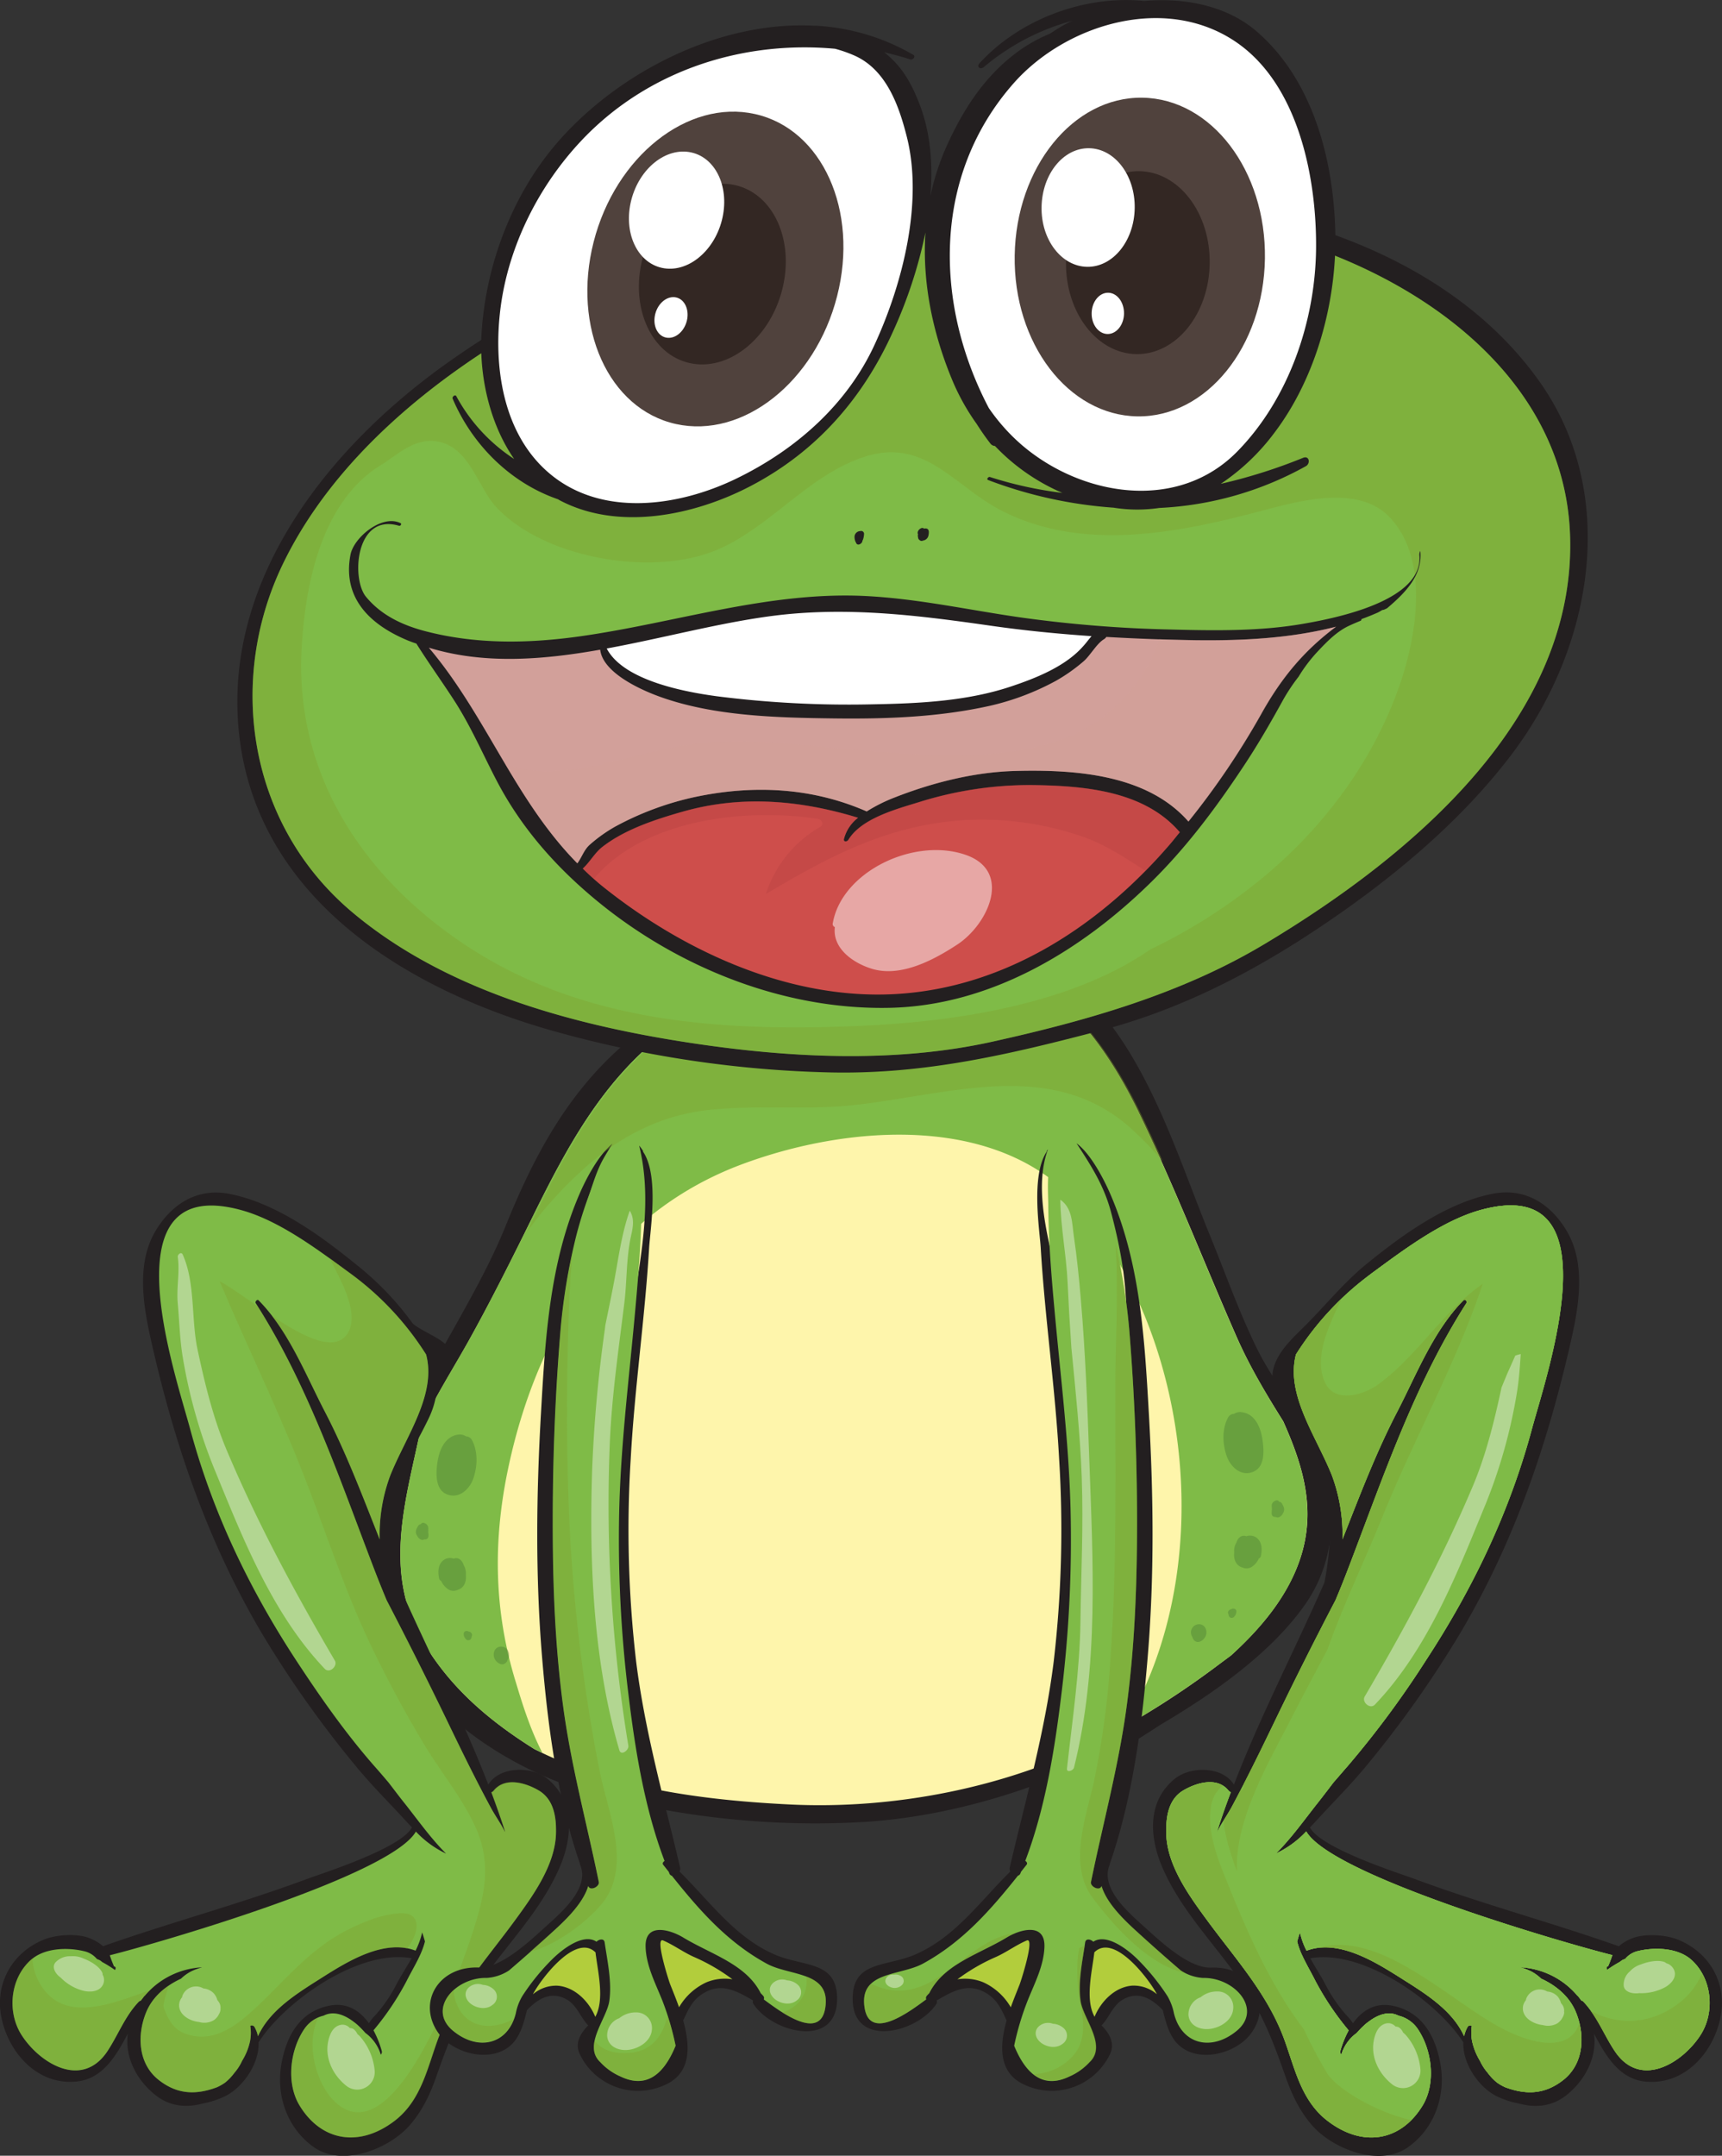 <svg xmlns="http://www.w3.org/2000/svg" viewBox="0 0 521 652"><rect x="0" y="0" width="521" height="652" fill="#333333" stroke="none"/><defs><style>.cls-1{isolation:isolate;}.cls-2{fill:#231f20;}.cls-3{fill:#fef5ab;}.cls-4{fill:#7fbb47;}.cls-5{fill:#80a22f;}.cls-14,.cls-16,.cls-5,.cls-7,.cls-8{opacity:0.4;}.cls-14,.cls-5{mix-blend-mode:multiply;}.cls-6{fill:#b2cd3c;}.cls-10,.cls-17,.cls-7,.cls-8{fill:#fff;}.cls-7{mix-blend-mode:screen;}.cls-17,.cls-8{mix-blend-mode:overlay;}.cls-9{fill:#35622a;opacity:0.3;}.cls-11{fill:#50423d;}.cls-12{fill:#332723;}.cls-13{fill:#ce4e4b;}.cls-14{fill:#b84342;}.cls-15,.cls-16{fill:#d2a09a;}.cls-16{mix-blend-mode:color-burn;}.cls-17{opacity:0.5;}</style></defs><g class="cls-1"><g id="Calque_1" data-name="Calque 1"><path class="cls-2" d="M437,567.54c-4.67-10.27-12.55-19.24-17.6-29.47-5.51-11.18-9.61-22.9-14.31-34.38-14.12-34.45-25.58-79.37-69-90.58-19.85-5.14-41.73-.41-60.6,5.83-1.25.42-2.48.88-3.73,1.33-.52.17-1,.37-1.55.54-.69.26-1.37.49-2.07.74-1.88.72-3.75,1.47-5.59,2.28-12.65,5.34-24.68,12.4-34.26,21.62-17.76,15.15-28,34.77-36.45,55.68-17.08,42.15-61.47,86.68-30.2,132.74,12.93,19.06,35.31,32.87,58.14,39A256.17,256.17,0,0,0,301.36,681c27.38-1.89,55.7-11.06,79.31-24a1.35,1.35,0,0,0,1.42-.21c2.7-1.71,5.38-3.42,8-5.13,16.38-9.66,33.6-21.82,43.83-36.46C443.86,601,443.9,582.77,437,567.54Z" transform="translate(-39 -130)"/><path class="cls-3" d="M278.09,675.77c-26.4-1.29-54.15-4.91-77.44-16.78-13.25-8.29-24.82-18-33.06-31.52-13.12-21.58-5.84-43.29-1.19-65.76,4.14-9.06,9.62-17.58,14.49-26.31,6.82-12.26,13.17-25,19.36-37.55,12.41-25.17,25.29-48.66,51.7-63.14,22.75-12.47,51.84-20.93,78.28-16.5,26.67,4.48,42.88,26.8,53.29,48.24,10.82,22.29,19.77,45.49,29.73,68.12,3.93,8.92,8.85,17.09,14,25.31,7.15,16,11.27,31.35,1.83,49.19-4.31,8.16-10.64,15.25-17.62,21.6-1.11.84-2.25,1.67-3.34,2.48A259.92,259.92,0,0,1,371,656.65C343.4,670.69,309.34,677.3,278.09,675.77Z" transform="translate(-39 -130)"/><path class="cls-4" d="M427.22,559.88c-5.12-8.22-10-16.39-14-25.31-10-22.63-18.91-45.83-29.73-68.12-10.41-21.44-26.62-43.76-53.29-48.24-26.44-4.43-55.53,4-78.28,16.5-26.41,14.48-39.29,38-51.7,63.14-6.19,12.56-12.54,25.29-19.36,37.55-4.87,8.73-10.35,17.25-14.49,26.31-4.65,22.47-11.93,44.18,1.19,65.76C175.83,641,187.4,650.7,200.65,659c.8.41,1.63.74,2.44,1.12-4-7.69-6.52-16.41-8-21.25-6.77-21.89-7-43.37-2.12-65.79,8.35-38.55,29.5-75.54,70.24-90.84,32.78-12.3,79.43-15.77,103.39,13.69,33.45,41.13,40.51,110,12.55,156.33a284.58,284.58,0,0,0,29-19.1c1.09-.81,2.23-1.64,3.34-2.48,7-6.35,13.31-13.44,17.62-21.6C438.49,591.23,434.37,575.84,427.22,559.88Z" transform="translate(-39 -130)"/><path class="cls-2" d="M390.66,694.75c5.67,13.18,15.91,23.23,24,35,6.12,8.85,9.67,18,13.16,28,1.93,5.45,4.08,10.23,7.9,14.76,6.07,7.25,20.49,13.2,29.34,6.87,8.22-5.86,11.48-16,9.69-25.43-1.47-7.81-5.18-15.2-14-17.22-5.63-1.3-9.67,1.38-12.4,5.22a15.33,15.33,0,0,0-2.12-2.59,45.09,45.09,0,0,1-6.38-9.47c-1.35-2.53-3-5-4.4-7.6,16-2.9,38.48,13.19,46.29,25.43-.27,6.22,4.42,13.25,9.73,16.1a26,26,0,0,0,7,2.37c4.83,1.33,9.88,1.07,14.35-2.42,5.77-4.52,9.44-11.6,8.46-18.69,3.55,6.73,7.72,13.83,15.67,14.51,12.65,1.13,21.34-10.19,22.83-20.84,1.33-9.41-3.7-18.23-13-22.06-3.83-1.58-10.43-2-14.28-.31a13.38,13.38,0,0,0-3.71,2.27c-20.38-7.19-41.36-12.78-61.67-20.32-4.61-1.72-28.44-9.24-31.79-15.61.56-.59,1.13-1.17,1.68-1.78,5.12-5.62,10.56-11,15.36-16.83a322.91,322.91,0,0,0,28.29-39.93C497,596.65,506.93,567.57,514,536.91c2.51-10.93,5.16-24.27-1-34.64-4.58-7.72-12.15-13.13-22.19-11.25-14.14,2.68-27.67,12.59-38.32,21.25-6.86,5.58-12.33,12.39-18.51,18.58-3.85,3.84-8.54,8-9.77,13.39-1.46,6.33,3.67,9.61,6.19,14.87,3.53,7.34,8.42,14.8,9.93,22.82,1.67,8.72,1.11,18-.62,26.72-8.95,20.38-19.42,40.44-27.38,61.13-3.32-5.49-13-5.77-17.92-1.76C386,674.86,386.78,685.74,390.66,694.75Z" transform="translate(-39 -130)"/><path class="cls-4" d="M391.85,684.42c-.1-4.66.53-10.26,5.32-13,3.94-2.27,10.13-4.09,13.54.15a1.7,1.7,0,0,0,.68.49c-1.47,3.89-2.86,7.81-4.1,11.76,0,.06,0,.14,0,.2,1.26-2.54,3-5,4.34-7.43,4.67-8.66,8.92-17.43,13.19-26.27q8.82-18.3,18.26-36.36,2-4.74,3.82-9.52c10.42-27.16,19.88-55.48,35.81-80.37.27-.41-.45-1.26-.88-.84-9.12,9.18-14.21,22.39-20,33.57-6.55,12.57-11.48,25.67-16.65,38.75a51.41,51.41,0,0,0-3.24-19.43c-4.81-11.91-14-24.37-10.83-36.48a89.5,89.5,0,0,1,23.4-24.87c9.2-6.76,20.84-15.5,32.14-18.71,41.57-11.77,20.37,49.32,15.8,66.28-6.7,24.88-17.72,48-32.06,69.89a288,288,0,0,1-23.57,31.84c-1.43,1.63-2.86,3.32-4.34,5-1.58,2.06-3.14,4.14-4.76,6.18-4.05,5.11-7.95,10.64-12.65,15.33a30.06,30.06,0,0,0,9.14-6.67c7.78,13.51,78.85,34,92.62,37.41a31,31,0,0,1-1.3,3.39c-.6.09-.53.62-.28,1.08a38.56,38.56,0,0,1,3.88-2.43,5.86,5.86,0,0,1,.69-.51c.27-.17.62-.26.92-.41a7,7,0,0,1,3.82-2.34c5.15-1.24,12.06-1,16.16,2.63,6.3,5.63,7.27,15.88,2.72,22.86-5.45,8.39-18.14,16.27-25.83,4.84-3.3-4.91-5.35-10.61-9.53-15a1.25,1.25,0,0,0-.66-.38c-.29-.47-.66-.88-1-1.33-.07-.06-.14-.1-.21-.17A24.25,24.25,0,0,0,498.89,725a18.25,18.25,0,0,1,3.38,1.26,13,13,0,0,1,3,2.17c4.65,2.13,8.61,5.47,10.53,10.15,2.76,6.7,2.59,15.49-3.86,20.54-5.84,4.57-11.58,4.36-17.52,2.17a14.34,14.34,0,0,1-2.52-1.44,16,16,0,0,1-2.77-2.91,15.64,15.64,0,0,1-2.35-3.64,19.14,19.14,0,0,1-2.4-6,13.62,13.62,0,0,1-.08-4.59v0a.94.94,0,0,0-1.32.41,9.59,9.59,0,0,0-1,2.73c-3.74-8.26-12.4-13.3-20.14-18.21C454.42,723,443.6,716.44,434.3,720h0a23.38,23.38,0,0,1-2-5.53c-.31.91-.58,1.83-.82,2.74,1,4.16,3.54,8,5.48,11.88a85.13,85.13,0,0,0,10.08,15,30.63,30.63,0,0,0-2.55,6.36,1.27,1.27,0,0,0,.34,1,12.53,12.53,0,0,1,4.68-6.58,26.33,26.33,0,0,1,2-2.09,14.5,14.5,0,0,1,1.48-1.24c3-2.3,6.24-3.37,9.14-1.89a9.72,9.72,0,0,1,5.81,4c4.33,6.35,5.59,16.35,1.5,23.14-6.58,10.85-18.12,12.85-28.79,4.66-8.26-6.33-10-16.52-13.39-25.43-5.15-13.49-14.9-24.07-23.4-35.72C398.38,702.85,392,693.81,391.85,684.42Z" transform="translate(-39 -130)"/><path class="cls-2" d="M204.64,668c-4.88-4-14.59-3.73-17.9,1.76-8-20.69-18.44-40.75-27.39-61.13-1.72-8.7-2.29-18-.63-26.72,1.53-8,6.42-15.48,9.93-22.82a26.66,26.66,0,0,0,2.51-15c.32-.19.58-.58.41-.9-.32-.65,2.24-2.43,1.91-3.06,4.83-3.48-6.12-6.72-9.59-9.82a90.13,90.13,0,0,0-17.31-18c-10.66-8.66-24.2-18.57-38.33-21.25-10-1.88-17.6,3.53-22.2,11.25-6.15,10.37-3.5,23.71-1,34.64,7,30.66,17,59.74,33.27,87.21a322.83,322.83,0,0,0,28.28,39.93c4.78,5.86,10.24,11.21,15.36,16.83.54.61,1.12,1.19,1.67,1.78-3.34,6.37-27.17,13.89-31.78,15.61-20.3,7.54-41.28,13.13-61.67,20.32a13.62,13.62,0,0,0-3.7-2.27c-3.88-1.72-10.46-1.27-14.3.31-9.27,3.83-14.29,12.65-13,22.06,1.49,10.65,10.18,22,22.82,20.84,8-.68,12.13-7.78,15.68-14.51-1,7.09,2.68,14.17,8.47,18.69,4.46,3.49,9.52,3.75,14.35,2.42a26,26,0,0,0,7-2.37c5.3-2.85,10-9.88,9.74-16.1,7.8-12.24,30.24-28.33,46.3-25.43h0c-1.46,2.58-3.09,5.07-4.44,7.6a45.14,45.14,0,0,1-6.39,9.47,15.11,15.11,0,0,0-2.1,2.59c-2.76-3.84-6.77-6.52-12.41-5.22-8.83,2-12.53,9.41-14,17.22-1.79,9.42,1.48,19.57,9.68,25.43,8.86,6.33,23.26.38,29.34-6.87,3.83-4.53,6-9.31,7.9-14.76,3.5-9.94,7-19.1,13.17-28,8.14-11.76,18.37-21.81,24.05-35C212.23,685.74,213,674.86,204.64,668Z" transform="translate(-39 -130)"/><path class="cls-4" d="M195.17,710.31C186.69,722,176.92,732.54,171.78,746c-3.4,8.91-5.13,19.1-13.38,25.43-10.7,8.19-22.24,6.19-28.79-4.66-4.1-6.79-2.86-16.79,1.48-23.14a9.79,9.79,0,0,1,5.83-4c2.88-1.48,6.14-.41,9.13,1.89a14.62,14.62,0,0,1,1.49,1.24c.68.65,1.35,1.35,2,2.09a12.62,12.62,0,0,1,4.67,6.58,1.15,1.15,0,0,0,.32-1,30,30,0,0,0-2.53-6.36,82.89,82.89,0,0,0,10.06-15c1.95-3.9,4.48-7.72,5.51-11.88-.26-.91-.53-1.83-.84-2.74a23.77,23.77,0,0,1-2,5.53h0c-9.3-3.55-20.11,3-27.56,7.68-7.73,4.91-16.39,10-20.13,18.21a9.3,9.3,0,0,0-1-2.73.93.93,0,0,0-1.31-.41v0a13.61,13.61,0,0,1-.07,4.59,18.71,18.71,0,0,1-2.42,6,15,15,0,0,1-2.34,3.64,15.64,15.64,0,0,1-2.77,2.91,14.5,14.5,0,0,1-2.53,1.44c-5.93,2.19-11.66,2.4-17.51-2.17-6.46-5-6.62-13.84-3.86-20.54,1.91-4.68,5.89-8,10.53-10.15a13,13,0,0,1,3-2.17,17.91,17.91,0,0,1,3.4-1.26,24.29,24.29,0,0,0-17.33,8.58,1.12,1.12,0,0,1-.2.17c-.31.45-.67.86-1,1.33a1.36,1.36,0,0,0-.67.38c-4.17,4.35-6.2,10-9.51,15-7.7,11.43-20.39,3.55-25.83-4.84-4.56-7-3.59-17.23,2.73-22.86,4.07-3.64,11-3.87,16.15-2.63a7.07,7.07,0,0,1,3.82,2.34c.3.15.62.24.92.41a4.28,4.28,0,0,1,.66.51,35.75,35.75,0,0,1,3.9,2.43c.25-.46.33-1-.29-1.08a34.14,34.14,0,0,1-1.29-3.39c13.76-3.43,84.84-23.9,92.61-37.41a30.31,30.31,0,0,0,9.14,6.67c-4.7-4.69-8.58-10.22-12.64-15.33-1.61-2-3.18-4.12-4.78-6.18-1.45-1.71-2.89-3.4-4.32-5-8.71-9.94-16.39-20.91-23.56-31.84-14.35-21.89-25.38-45-32.09-69.89-4.55-17-25.75-78.05,15.81-66.28,11.31,3.21,22.93,11.95,32.14,18.71a89.5,89.5,0,0,1,23.4,24.87c3.19,12.11-6,24.57-10.81,36.48a51.21,51.21,0,0,0-3.24,19.43c-5.19-13.08-10.11-26.18-16.65-38.75-5.81-11.18-10.91-24.39-20-33.57-.41-.42-1.12.43-.87.84,15.93,24.89,25.4,53.21,35.82,80.37q1.84,4.79,3.82,9.52,9.39,18.07,18.25,36.36c4.26,8.84,8.54,17.61,13.21,26.27,1.32,2.47,3.08,4.89,4.32,7.43,0-.06,0-.14,0-.2-1.24-3.95-2.65-7.87-4.09-11.76a1.75,1.75,0,0,0,.67-.49c3.42-4.24,9.61-2.42,13.54-.15,4.8,2.76,5.43,8.36,5.32,13C207,693.81,200.62,702.85,195.17,710.31Z" transform="translate(-39 -130)"/><path class="cls-5" d="M140.06,513.13c2.53,5.08,7.8,14.7,4,20.32-3.93,5.78-13.53.69-22.75-5.42,6.64,8.66,11.05,19.39,15.9,28.75,6.54,12.57,11.46,25.67,16.65,38.75a51.21,51.21,0,0,1,3.24-19.43c4.78-11.91,14-24.37,10.81-36.48a89.5,89.5,0,0,0-23.4-24.87c-1.87-1.37-3.86-2.83-5.9-4.31C139.11,511.33,139.63,512.22,140.06,513.13Z" transform="translate(-39 -130)"/><path class="cls-5" d="M201.83,671.4c-3.93-2.27-10.12-4.09-13.54.15a1.75,1.75,0,0,1-.67.49c1.44,3.89,2.85,7.81,4.09,11.76,0,.06,0,.14,0,.2-1.24-2.54-3-5-4.32-7.43-4.67-8.66-9-17.43-13.21-26.27q-8.82-18.3-18.25-36.36-2-4.74-3.82-9.52c-10.28-26.8-19.67-54.74-35.23-79.39-4.38-3-8.43-5.94-11.42-7.52,7.65,18.18,16.31,36,23.68,54.26C137,591.12,143,611,152.26,629.83c4.8,9.79,10,19.45,15.71,28.82,4.8,7.78,10.89,15.3,14.72,23.57,5.21,11.28,3,20.88-.72,32.33-2.87,8.82-22.4,66.41-40.65,52-6.55-5.18-10.07-18.19-6-26.33a9.58,9.58,0,0,0-4.2,3.45c-4.34,6.35-5.58,16.35-1.48,23.14,6.55,10.85,18.09,12.85,28.79,4.66,8.25-6.33,10-16.52,13.38-25.43,5.14-13.49,14.91-24.07,23.39-35.72,5.45-7.46,11.79-16.5,12-25.89C207.26,679.76,206.63,674.16,201.83,671.4Z" transform="translate(-39 -130)"/><path class="cls-5" d="M162.11,719.28c3.27-3.7,5.32-11.14-2.32-10.6-5.51.38-10.81,2.61-15.62,5C132.74,719.53,126,728.18,117,736.67c-6.07,5.68-13.38,11.85-22.4,8.23-3.32-1.33-4.89-4.56-6-7.53-.46-1.24,1-5.12,1.39-6.76a18.18,18.18,0,0,0-6.76,8c-2.76,6.7-2.6,15.49,3.86,20.54,5.85,4.57,11.58,4.36,17.51,2.17a14.5,14.5,0,0,0,2.53-1.44,15.64,15.64,0,0,0,2.77-2.91,15,15,0,0,0,2.34-3.64,18.71,18.71,0,0,0,2.42-6,13.61,13.61,0,0,0,.07-4.59v0a.93.93,0,0,1,1.31.41,9.3,9.3,0,0,1,1,2.73c3.74-8.26,12.4-13.3,20.13-18.21C143.91,723.38,153.45,717.63,162.11,719.28Z" transform="translate(-39 -130)"/><path class="cls-5" d="M50.82,729.47a16,16,0,0,1-2-7.1c-.17.13-.34.23-.49.37-6.32,5.63-7.29,15.88-2.73,22.86,5.44,8.39,18.13,16.27,25.83,4.84,3.31-4.91,5.34-10.61,9.51-15a1.36,1.36,0,0,1,.67-.38c.3-.47.66-.88,1-1.33a1.12,1.12,0,0,0,.2-.17c.52-.59,1-1.12,1.59-1.66C72.35,736.25,57.83,742.26,50.82,729.47Z" transform="translate(-39 -130)"/><path class="cls-4" d="M391.85,684.42c-.1-4.66.53-10.26,5.32-13,3.94-2.27,10.13-4.09,13.54.15a1.7,1.7,0,0,0,.68.49c-1.47,3.89-2.86,7.81-4.1,11.76,0,.06,0,.14,0,.2,1.26-2.54,3-5,4.34-7.43,4.67-8.66,8.92-17.43,13.19-26.27q8.82-18.3,18.26-36.36,2-4.74,3.82-9.52c10.42-27.16,19.88-55.48,35.81-80.37.27-.41-.45-1.26-.88-.84-9.12,9.18-14.21,22.39-20,33.57-6.55,12.57-11.48,25.67-16.65,38.75a51.41,51.41,0,0,0-3.24-19.43c-4.81-11.91-14-24.37-10.83-36.48a89.5,89.5,0,0,1,23.4-24.87c9.2-6.76,20.84-15.5,32.14-18.71,41.57-11.77,20.37,49.32,15.8,66.28-6.7,24.88-17.72,48-32.06,69.89a288,288,0,0,1-23.57,31.84c-1.43,1.63-2.86,3.32-4.34,5-1.58,2.06-3.14,4.14-4.76,6.18-4.05,5.11-7.95,10.64-12.65,15.33a30.06,30.06,0,0,0,9.14-6.67c7.78,13.51,78.85,34,92.62,37.41a31,31,0,0,1-1.3,3.39c-.6.09-.53.62-.28,1.08a38.56,38.56,0,0,1,3.88-2.43,5.86,5.86,0,0,1,.69-.51c.27-.17.62-.26.92-.41a7,7,0,0,1,3.82-2.34c5.15-1.24,12.06-1,16.16,2.63,6.3,5.63,7.27,15.88,2.72,22.86-5.45,8.39-18.14,16.27-25.83,4.84-3.3-4.91-5.35-10.61-9.53-15a1.25,1.25,0,0,0-.66-.38c-.29-.47-.66-.88-1-1.33-.07-.06-.14-.1-.21-.17A24.25,24.25,0,0,0,498.89,725a18.25,18.25,0,0,1,3.38,1.26,13,13,0,0,1,3,2.17c4.65,2.13,8.61,5.47,10.53,10.15,2.76,6.7,2.59,15.49-3.86,20.54-5.84,4.57-11.58,4.36-17.52,2.17a14.34,14.34,0,0,1-2.52-1.44,16,16,0,0,1-2.77-2.91,15.64,15.64,0,0,1-2.35-3.64,19.14,19.14,0,0,1-2.4-6,13.62,13.62,0,0,1-.08-4.59v0a.94.94,0,0,0-1.32.41,9.59,9.59,0,0,0-1,2.73c-3.74-8.26-12.4-13.3-20.14-18.21C454.42,723,443.6,716.44,434.3,720h0a23.38,23.38,0,0,1-2-5.53c-.31.91-.58,1.83-.82,2.74,1,4.16,3.54,8,5.48,11.88a85.13,85.13,0,0,0,10.08,15,30.63,30.63,0,0,0-2.55,6.36,1.27,1.27,0,0,0,.34,1,12.53,12.53,0,0,1,4.68-6.58,26.33,26.33,0,0,1,2-2.09,14.5,14.5,0,0,1,1.48-1.24c3-2.3,6.24-3.37,9.14-1.89a9.72,9.72,0,0,1,5.81,4c4.33,6.35,5.59,16.35,1.5,23.14-6.58,10.85-18.12,12.85-28.79,4.66-8.26-6.33-10-16.52-13.39-25.43-5.15-13.49-14.9-24.07-23.4-35.72C398.38,702.85,392,693.81,391.85,684.42Z" transform="translate(-39 -130)"/><path class="cls-4" d="M391.85,684.42c-.1-4.66.53-10.26,5.32-13,3.94-2.27,10.13-4.09,13.54.15a1.7,1.7,0,0,0,.68.49c-1.47,3.89-2.86,7.81-4.1,11.76,0,.06,0,.14,0,.2,1.26-2.54,3-5,4.34-7.43,4.67-8.66,8.92-17.43,13.19-26.27q8.82-18.3,18.26-36.36,2-4.74,3.82-9.52c10.42-27.16,19.88-55.48,35.81-80.37.27-.41-.45-1.26-.88-.84-9.12,9.18-14.21,22.39-20,33.57-6.55,12.57-11.48,25.67-16.65,38.75a51.41,51.41,0,0,0-3.24-19.43c-4.81-11.91-14-24.37-10.83-36.48a89.5,89.5,0,0,1,23.4-24.87c9.2-6.76,20.84-15.5,32.14-18.71,41.57-11.77,20.37,49.32,15.8,66.28-6.7,24.88-17.72,48-32.06,69.89a288,288,0,0,1-23.57,31.84c-1.43,1.63-2.86,3.32-4.34,5-1.58,2.06-3.14,4.14-4.76,6.18-4.05,5.11-7.95,10.64-12.65,15.33a30.06,30.06,0,0,0,9.14-6.67c7.78,13.51,78.85,34,92.62,37.41a31,31,0,0,1-1.3,3.39c-.6.09-.53.62-.28,1.08a38.56,38.56,0,0,1,3.88-2.43,5.86,5.86,0,0,1,.69-.51c.27-.17.62-.26.92-.41a7,7,0,0,1,3.82-2.34c5.15-1.24,12.06-1,16.16,2.63,6.3,5.63,7.27,15.88,2.72,22.86-5.45,8.39-18.14,16.27-25.83,4.84-3.3-4.91-5.35-10.61-9.53-15a1.25,1.25,0,0,0-.66-.38c-.29-.47-.66-.88-1-1.33-.07-.06-.14-.1-.21-.17A24.25,24.25,0,0,0,498.89,725a18.25,18.25,0,0,1,3.38,1.26,13,13,0,0,1,3,2.17c4.65,2.13,8.61,5.47,10.53,10.15,2.76,6.7,2.59,15.49-3.86,20.54-5.84,4.57-11.58,4.36-17.52,2.17a14.34,14.34,0,0,1-2.52-1.44,16,16,0,0,1-2.77-2.91,15.64,15.64,0,0,1-2.35-3.64,19.14,19.14,0,0,1-2.4-6,13.62,13.62,0,0,1-.08-4.59v0a.94.94,0,0,0-1.32.41,9.59,9.59,0,0,0-1,2.73c-3.74-8.26-12.4-13.3-20.14-18.21C454.42,723,443.6,716.44,434.3,720h0a23.38,23.38,0,0,1-2-5.53c-.31.91-.58,1.83-.82,2.74,1,4.16,3.54,8,5.48,11.88a85.13,85.13,0,0,0,10.08,15,30.63,30.63,0,0,0-2.55,6.36,1.27,1.27,0,0,0,.34,1,12.53,12.53,0,0,1,4.68-6.58,26.33,26.33,0,0,1,2-2.09,14.5,14.5,0,0,1,1.48-1.24c3-2.3,6.24-3.37,9.14-1.89a9.72,9.72,0,0,1,5.81,4c4.33,6.35,5.59,16.35,1.5,23.14-6.58,10.85-18.12,12.85-28.79,4.66-8.26-6.33-10-16.52-13.39-25.43-5.15-13.49-14.9-24.07-23.4-35.72C398.38,702.85,392,693.81,391.85,684.42Z" transform="translate(-39 -130)"/><path class="cls-4" d="M452.05,516.71c-.93,1.68-1.9,3.35-2.76,5.07-3.11,6.25-9.32,16.42-7.2,23.62,3.49,11.78,21-8.69,23.79-11.85,7-8,14.49-15.78,24.08-21.15,1.33-.74,2.82,1.17,2.47,2.29-7.06,23.42-20.18,44.52-28.9,67.36-4.16,10.87-9,21.42-13.48,32.17-4.39,10.59-20.13,45.85-9.65,57.52l2-2.66c1.48-1.71,2.91-3.4,4.34-5a288,288,0,0,0,23.57-31.84c14.34-21.89,25.36-45,32.06-69.89,4.57-17,25.77-78.05-15.8-66.28-11.3,3.21-22.94,11.95-32.14,18.71C453.61,515.38,452.86,516.06,452.05,516.71Z" transform="translate(-39 -130)"/><path class="cls-4" d="M462.09,739.66c-2.9-1.48-6.16-.41-9.14,1.89a14.5,14.5,0,0,0-1.48,1.24,26.33,26.33,0,0,0-2,2.09,12.53,12.53,0,0,0-4.68,6.58,1.27,1.27,0,0,1-.34-1,30.63,30.63,0,0,1,2.55-6.36,85.13,85.13,0,0,1-10.08-15c-1.28-2.6-2.78-5.18-4-7.83-.71.41-1.4.86-2.1,1.35-1.62,7.67,9.29,27.87,11.56,31.45,2.91,4.63,6.49,7.07,11.75,9.36,2.21,1,8.76,3.71,14.41,4.6.27-.4.55-.79.82-1.22,4.09-6.79,2.83-16.79-1.5-23.14A9.72,9.72,0,0,0,462.09,739.66Z" transform="translate(-39 -130)"/><path class="cls-5" d="M493.23,743.38c-16-8.47-36.85-29.9-55.62-24.17,8.46-1.21,17.67,4.28,24.24,8.46,7.74,4.91,16.4,10,20.14,18.21a9.59,9.59,0,0,1,1-2.73.94.94,0,0,1,1.32-.41v0a13.62,13.62,0,0,0,.08,4.59,19.14,19.14,0,0,0,2.4,6,15.64,15.64,0,0,0,2.35,3.64,16,16,0,0,0,2.77,2.91,14.34,14.34,0,0,0,2.52,1.44c5.94,2.19,11.68,2.4,17.52-2.17,5.43-4.25,6.37-11.15,4.91-17.21C513.79,751,502.19,748.13,493.23,743.38Z" transform="translate(-39 -130)"/><path class="cls-5" d="M553.91,726.91a21.65,21.65,0,0,1-6.56,8.64c-8.42,6.72-18.64,7.3-27.21,2.56,2.84,3.88,4.75,8.34,7.43,12.33,7.69,11.43,20.38,3.55,25.83-4.84A18.5,18.5,0,0,0,553.91,726.91Z" transform="translate(-39 -130)"/><path class="cls-5" d="M428.25,652.51c4-7.87,8.24-15.74,12.41-23.68l.5-1.41c4.83-13.26,11-26,16.27-39.06,9.51-23.43,22.21-46.12,30.19-70.07-12.38,8.61-19.46,21.48-31.56,30.37-4.29,3.17-13.2,6-16.18-.55-3.22-7,.54-15.5,3.46-22,.49-1.07,1-2.15,1.53-3.2a87.74,87.74,0,0,0-13.8,16.73c-3.17,12.11,6,24.57,10.83,36.48a51.41,51.41,0,0,1,3.24,19.43c5.17-13.08,10.1-26.18,16.65-38.75,5.81-11.18,10.9-24.39,20-33.57.43-.42,1.15.43.88.84-15.93,24.89-25.39,53.21-35.81,80.37q-1.85,4.79-3.82,9.52Q433.66,632,424.8,650.3c-3.11,6.45-6.27,12.86-9.55,19.21v.84a1.43,1.43,0,0,1-1.06,1.22c-.86,1.66-1.69,3.35-2.58,5-.73,1.36-1.58,2.73-2.43,4.09.36,4.18,1.89,9.5,4.07,15.33C412.58,681.13,422,664.56,428.25,652.51Z" transform="translate(-39 -130)"/><path class="cls-5" d="M440.59,757.13a137.92,137.92,0,0,1-7.1-13.39c-9.59-12.46-16.67-28.36-22.2-42-3-7.36-7-16.34-6-24.44a10.21,10.21,0,0,1,2.56-6.21,6.65,6.65,0,0,1,1.15-1c-3.51-2.13-8.45-.57-11.79,1.35-4.79,2.76-5.42,8.36-5.32,13,.19,9.39,6.53,18.43,12,25.89,8.5,11.65,18.25,22.23,23.4,35.72,3.4,8.91,5.13,19.1,13.39,25.43,9,6.91,18.61,6.55,25.35-.24C455.81,769,443.67,762,440.59,757.13Z" transform="translate(-39 -130)"/><path class="cls-2" d="M273.29,721.11c-12.09-5.26-19.72-16.26-28.71-25.08a1.53,1.53,0,0,0,.21-1.09c-4.87-20.88-10.67-41.15-13.33-62.46a344.11,344.11,0,0,1-1.64-61.14c1.16-21.33,4.29-42.53,5.57-63.86.31-5.33,3.08-22-1.85-29.18.05-.08.08-.14,0-.22a14.17,14.17,0,0,0-1.16-1.6c3.49,14.15,1.37,28.49-.89,42.85-.29,1.81-4,2-3.7-.09.79-5,1.56-9.95,2.08-14.92a.94.94,0,0,1-.66-1c.16-2.63.4-5.37.55-8.14a89.53,89.53,0,0,0-1.33-16.58c-.12-.41-.31-.79-.46-1.19a107.49,107.49,0,0,0-7.65,16.65c-2.45,7.61-4,15.35-3.33,23.43.16,1.9-3.6,2.72-3.77.85-.09-1.13-.07-2.28-.09-3.41a1.19,1.19,0,0,1-.34-.89,62.49,62.49,0,0,1,.73-7.44c.19-1.42.47-2.83.77-4.24v-.09a70.29,70.29,0,0,1,2.13-8.18c1.5-4.5,2.82-9.52,5.18-13.7.86-1.5,1.79-3,2.7-4.46-4.39,3.46-8.24,11.28-9.69,14.55-9.33,21.15-10.64,44.3-11.93,66.84-1.41,24.56-1.71,49.26.32,73.8,1.71,20.6,4.56,42.63,11.48,62.58,0,.06,0,.11,0,.17,3.19,7.3-5.89,14.76-10.86,19.28-4.62,4.18-13.16,12.18-19.74,11.93-12.12-.49-18.7,10.42-12.37,19.63,4.81,7,18.31,10,23.71,1.91,1.81-2.74,2.43-5.73,3.25-8.7,3.19-3.27,7.2-5.9,12-3.17,3.12,1.78,4.13,5.39,6.5,7.85-2.3,2.32-4.17,5.32-2.55,8.69a19.52,19.52,0,0,0,26,9.19c7.83-3.61,7.4-11.82,5.28-19.39,1.65-3.48,2.9-6.67,7.08-8.75,5.19-2.59,9.74.24,14.07,2.7a1.13,1.13,0,0,0,.06,1c5.67,8.8,25.26,13.68,25.36-1.35C292.36,722.91,282.25,725,273.29,721.11Z" transform="translate(-39 -130)"/><path class="cls-6" d="M219.11,740c-1.89-4.6-6.13-9-11.39-9.42a10.81,10.81,0,0,0-7.47,2.59,2.56,2.56,0,0,0,.11-.24c2.45-4.52,12.79-18.19,18.74-12.5l.07.05C219.87,726.42,222,734.72,219.11,740Z" transform="translate(-39 -130)"/><path class="cls-6" d="M252.74,729.55a18.51,18.51,0,0,0-8.29,7.55c-.93-2.6-1.91-5-2.68-6.92-.45-1.17-4.69-14.36-2.15-13.29,3.22,1.37,6.11,3.56,9.36,5a57.65,57.65,0,0,1,11.62,6.75A14.55,14.55,0,0,0,252.74,729.55Z" transform="translate(-39 -130)"/><path class="cls-4" d="M270.08,734.73a1,1,0,0,0-.1-1,11,11,0,0,0-.81-.86c-4.41-8.81-15.06-11.79-23.43-16.85-3.94-2.4-11.69-4.69-11.41,2.88.2,5.64,2.89,10.76,5,16a84,84,0,0,1,4.08,13.83q-5.91,14.46-16.66,9.32a18.21,18.21,0,0,1-6.14-4.36c-5.34-5,2-13.16,2.74-18.49.82-5.75-.58-12-1.41-17.71-.18-1.3-1.68-1-2.47-.22-4.08-2.74-10.59,2.52-13.4,5.31a67.44,67.44,0,0,0-9,11.07,15.87,15.87,0,0,0-2,5.27c-2.37,9.53-11.43,11.55-19,5.3-7.95-6.58.71-16.23,10.22-16a13.91,13.91,0,0,0,6.71-2.25c4.67-4,9.33-8.13,13.86-12.28,3.56-3.25,8.61-8.18,10.12-13.28,0,0,0,0,0,.07.63,1.58,3.48.11,3.19-1.27-3.65-17.86-8.43-35.3-10.83-53.4-2.48-18.58-3.14-37.29-3.11-56,0-19,.76-38.15,2.32-57.11a182.36,182.36,0,0,1,4.88-29.29,127.25,127.25,0,0,1,5.13-15.46c.85-2.1,5-11.47,9.76-12.1,0,0,0,.06.08.07,5.93,2,4.71,14,4.69,18.65-.07,10.35-.89,20.68-1.83,31C229.5,545.35,227,565.07,226.4,585a381.48,381.48,0,0,0,2.82,58.11c2,16.44,4.86,34,10.85,49.75-.44.25-.74.73-.41,1.15l1.68,2.13c.08.17.13.35.19.51a1.15,1.15,0,0,0,.75.68c8.17,10.24,16.65,20,28.71,26.59,7,3.83,19.58,2.25,17.66,13.55C286.93,747.48,274.73,738.16,270.08,734.73Z" transform="translate(-39 -130)"/><path class="cls-5" d="M220.19,699.18c.29,1.38-2.56,2.85-3.19,1.27,0,0,0,0,0-.07-1.51,5.1-6.56,10-10.12,13.28-2.45,2.24-5,4.42-7.5,6.64,9-2.22,20.35-11.36,23.63-17.27,6.27-11.29-.47-26.27-2.71-38a514.15,514.15,0,0,1-8.86-71.4c-1.15-22.91-1.12-46.08-.25-69,.19-5.45.55-10.91,1.15-16.33a182.42,182.42,0,0,0-3.74,24.33c-1.56,19-2.29,38.08-2.32,57.11,0,18.7.63,37.41,3.11,56C211.76,663.88,216.54,681.32,220.19,699.18Z" transform="translate(-39 -130)"/><path class="cls-5" d="M177.58,737a12.05,12.05,0,0,1-1.31-5.15c-3.77,3.35-5,8.38-.21,12.31,7.06,5.81,15.29,4.38,18.34-3.49C188.48,743.81,181,743.89,177.58,737Z" transform="translate(-39 -130)"/><path class="cls-5" d="M229.52,750.88c-5.4.43-8.69-1.14-10.62-3.73-.51,2.4-.26,4.66,1.7,6.52a18.21,18.21,0,0,0,6.14,4.36q10.72,5.15,16.66-9.32a90.64,90.64,0,0,0-2.44-9.08C239.65,745.43,236.37,750.35,229.52,750.88Z" transform="translate(-39 -130)"/><path class="cls-5" d="M282.94,727.77a9.47,9.47,0,0,1-3.43,8.9,11.86,11.86,0,0,1-3.82,2c5.32,3.31,11.74,5.89,13-1.21C289.63,731.67,286.85,729.26,282.94,727.77Z" transform="translate(-39 -130)"/><path class="cls-2" d="M405.38,725.1c-6.56.25-15.1-7.75-19.73-11.93-5-4.52-14-12-10.87-19.28,0-.06,0-.11,0-.17,6.92-20,9.77-42,11.46-62.58,2.05-24.54,1.75-49.24.34-73.8-1.28-22.54-2.6-45.69-11.93-66.84-1.48-3.32-5.43-11.37-9.94-14.71,4.29,6.58,8.26,12.64,10.43,20.79,2.54,9.58,4.39,19.11,4.61,29,0,1.78-3.49,3.12-3.53,1A111.64,111.64,0,0,0,370,492.12c-2.05-5.78-5.72-10.68-9.22-15.7-.32.63-.6,1.25-.86,1.89-1.71,9.25,1.54,21.71,3.45,28.41.41,1.43-1.5,2.08-2.76,1.66,1,4.07,2,7.93,2.73,11.3.47,2.11-3.3,1.91-3.68.14-2.62-11.92-8.35-29.34-3.6-42.19a4.07,4.07,0,0,0-.34.45c-.05.08,0,.14,0,.22-4.91,7.22-2.14,23.85-1.84,29.18,1.28,21.33,4.42,42.53,5.57,63.86a344.11,344.11,0,0,1-1.64,61.14c-2.65,21.31-8.45,41.58-13.33,62.46a1.59,1.59,0,0,0,.21,1.09c-9,8.82-16.62,19.82-28.71,25.08-9,3.91-19.07,1.8-19,13.57.1,15,19.69,10.15,25.36,1.35a1.09,1.09,0,0,0,.06-1c4.33-2.46,8.88-5.29,14.09-2.7,4.16,2.08,5.41,5.27,7.06,8.75-2.12,7.57-2.55,15.78,5.28,19.39a19.52,19.52,0,0,0,26-9.19c1.62-3.37-.25-6.37-2.55-8.69,2.37-2.46,3.38-6.07,6.5-7.85,4.79-2.73,8.8-.1,12,3.17.81,3,1.43,6,3.24,8.7,5.4,8.14,18.89,5.1,23.71-1.91C424.08,735.52,417.51,724.61,405.38,725.1Z" transform="translate(-39 -130)"/><path class="cls-6" d="M370.1,720.46l.07-.05c5.95-5.69,16.29,8,18.74,12.5a2.56,2.56,0,0,0,.11.24,10.81,10.81,0,0,0-7.47-2.59c-5.26.4-9.5,4.82-11.38,9.42C367.25,734.72,369.4,726.42,370.1,720.46Z" transform="translate(-39 -130)"/><path class="cls-6" d="M328.67,728.65a57.65,57.65,0,0,1,11.62-6.75c3.25-1.45,6.14-3.64,9.36-5,2.54-1.07-1.7,12.12-2.15,13.29-.75,1.93-1.75,4.32-2.68,6.92a18.51,18.51,0,0,0-8.29-7.55A14.53,14.53,0,0,0,328.67,728.65Z" transform="translate(-39 -130)"/><path class="cls-4" d="M300.62,737.43c-1.92-11.3,10.64-9.72,17.66-13.55,12.05-6.59,20.54-16.35,28.71-26.59a1.12,1.12,0,0,0,.74-.68c.07-.16.12-.34.2-.51l1.68-2.13c.33-.42,0-.9-.41-1.15,6-15.78,8.84-33.31,10.85-49.75A380.19,380.19,0,0,0,362.86,585c-.59-19.89-3.09-39.61-4.87-59.42-.95-10.31-1.76-20.64-1.83-31,0-4.67-1.24-16.67,4.69-18.65,0,0,0,0,.08-.07,4.79.63,8.91,10,9.76,12.1a120.68,120.68,0,0,1,5.13,15.46,181.25,181.25,0,0,1,4.88,29.29c1.55,19,2.29,38.08,2.32,57.11,0,18.7-.63,37.41-3.11,56-2.4,18.1-7.18,35.54-10.83,53.4-.29,1.38,2.56,2.85,3.19,1.27,0,0,0,0,0-.07,1.51,5.1,6.56,10,10.12,13.28,4.54,4.15,9.19,8.28,13.86,12.28a13.94,13.94,0,0,0,6.71,2.25c9.51-.22,18.17,9.43,10.22,16-7.57,6.25-16.63,4.23-19-5.3a16.5,16.5,0,0,0-2-5.27,68.62,68.62,0,0,0-9-11.07c-2.81-2.79-9.32-8-13.4-5.31-.79-.79-2.27-1.08-2.46.22-.84,5.69-2.24,12-1.42,17.71.76,5.33,8.09,13.47,2.74,18.49a18.11,18.11,0,0,1-6.14,4.36q-10.72,5.15-16.66-9.32A84,84,0,0,1,350,734.88c2.1-5.21,4.79-10.33,5-16,.27-7.57-7.49-5.28-11.42-2.88-8.37,5.06-19,8-23.43,16.85a11,11,0,0,0-.81.86,1,1,0,0,0-.1,1C314.54,738.16,302.34,747.48,300.62,737.43Z" transform="translate(-39 -130)"/><path class="cls-5" d="M376.46,549.82c0,27.07.45,54.18-1.45,81.21a259.58,259.58,0,0,1-5,37.66c-2.37,10.82-7.94,25.16-.45,35.26,5.72,7.71,16.74,20.42,27.91,22.74a6.87,6.87,0,0,1-1.21-.75c-4.67-4-9.32-8.13-13.86-12.28-3.56-3.25-8.61-8.18-10.12-13.28,0,0,0,0,0,.07-.63,1.58-3.48.11-3.19-1.27,3.65-17.86,8.43-35.3,10.83-53.4,2.48-18.58,3.14-37.29,3.11-56,0-19-.77-38.15-2.32-57.11a180.67,180.67,0,0,0-4.19-26.27C377.43,520.87,376.46,535.63,376.46,549.82Z" transform="translate(-39 -130)"/><path class="cls-5" d="M367.19,718.46a11.53,11.53,0,0,0-1.63.75,22.92,22.92,0,0,0-.55,3.94,55.88,55.88,0,0,0,1,13.72c1,5.39,1.43,11.35-3,15.58a16.43,16.43,0,0,1-11.27,4.84c3.08,2.45,6.7,2.74,10.86.74a18.11,18.11,0,0,0,6.14-4.36c5.35-5-2-13.16-2.74-18.49S366.35,723.89,367.19,718.46Z" transform="translate(-39 -130)"/><path class="cls-5" d="M307,731.58a19.58,19.58,0,0,1-4.44-1.63c-1.67,1.58-2.55,3.88-1.95,7.48,1.72,10.05,13.92.73,18.57-2.7a1,1,0,0,1,.1-1,11,11,0,0,1,.81-.86c4.4-8.81,15.06-11.79,23.43-16.85a16.66,16.66,0,0,1,2.87-1.4C331.51,716.36,322.91,735.27,307,731.58Z" transform="translate(-39 -130)"/><path class="cls-7" d="M140.31,632.25c-12.2-20.81-23.26-41.29-32.62-63.4-4.15-9.78-6.7-20.25-8.89-30.53-2-9.19-.65-20.3-4.53-28.9-.43-.93-1.57,0-1.48.74.65,4.75-.45,9.39,0,14.14.49,5.5.61,10.82,1.52,16.28a158.09,158.09,0,0,0,9.57,33.79c8.51,20.69,17.38,43.57,33.35,60.34C138.7,636.27,141.26,633.88,140.31,632.25Z" transform="translate(-39 -130)"/><path class="cls-7" d="M497.46,540c-.82,1.83-1.62,3.65-2.44,5.48-.58,1.4-1.15,2.77-1.72,4.16-2.18,10.13-4.69,20.45-8.79,30.08-9.36,22.11-20.41,42.58-32.6,63.38-1,1.65,1.58,4,3.08,2.46,16-16.76,24.86-39.65,33.36-60.32a157.73,157.73,0,0,0,9.56-33.8c.67-4,.93-7.93,1.2-11.9A13.22,13.22,0,0,0,497.46,540Z" transform="translate(-39 -130)"/><path class="cls-7" d="M70.48,728.91a3.18,3.18,0,0,0-.43-1.65,1.61,1.61,0,0,0-.11-.63c-.77-1.7-3.16-3.3-5.53-4.21a7.63,7.63,0,0,0-4-.75,5.94,5.94,0,0,0-4.65,1.89c-1.07,1.32-.26,3.23,1.65,4.61a14.51,14.51,0,0,0,7.07,4C68.17,732.88,70.38,731.28,70.48,728.91Z" transform="translate(-39 -130)"/><path class="cls-7" d="M147.89,745.89a7.38,7.38,0,0,0-.73-.66c-.11-.19-.22-.42-.35-.61a3.48,3.48,0,0,0-.49-.6,1.83,1.83,0,0,0-1.47-.61,2.88,2.88,0,0,0-2.71-1c-2.24.41-3.2,2.5-3.69,4.34-1.39,5.25,1,10.62,5.3,14.08a5.3,5.3,0,0,0,8.62-4.46A18.23,18.23,0,0,0,147.89,745.89Z" transform="translate(-39 -130)"/><path class="cls-7" d="M105.7,737.63a3.05,3.05,0,0,0-.7-2.39,3.65,3.65,0,0,0-.24-.31,5,5,0,0,0-1.05-2,4.9,4.9,0,0,0-3.15-1.52c-.11,0-.22-.13-.35-.18a4.42,4.42,0,0,0-6,2.33,3.67,3.67,0,0,0-.11.5,3.76,3.76,0,0,0-.44,4.28c.92,1.78,3.33,3,5.58,3.22a5.66,5.66,0,0,0,4.38-.51,4.56,4.56,0,0,0,1.64-1.89,3.11,3.11,0,0,0,.46-1.48A.56.56,0,0,1,105.7,737.63Z" transform="translate(-39 -130)"/><path class="cls-7" d="M231.43,738.65a7.81,7.81,0,0,0-5.07,1.76,5.51,5.51,0,0,0-3.66,5.43c.3,3.3,3.73,4.62,6.88,4.08s6.35-2.76,6.64-5.93A4.72,4.72,0,0,0,231.43,738.65Z" transform="translate(-39 -130)"/><path class="cls-7" d="M188.38,731.71a5.12,5.12,0,0,0-3.3-1.38,4.13,4.13,0,0,0-4.47,1c-1.51,1.71-.55,3.85,1.22,5s4.42,1.48,6.15.08A3,3,0,0,0,188.38,731.71Z" transform="translate(-39 -130)"/><path class="cls-7" d="M280.43,730.35a5.18,5.18,0,0,0-3.3-1.38,4.12,4.12,0,0,0-4.47,1c-1.5,1.71-.55,3.84,1.24,5s4.41,1.48,6.14.08A3,3,0,0,0,280.43,730.35Z" transform="translate(-39 -130)"/><path class="cls-7" d="M407.32,732.32a7.78,7.78,0,0,0-5.08,1.76,5.51,5.51,0,0,0-3.66,5.43c.32,3.28,3.73,4.62,6.89,4.08s6.36-2.76,6.63-5.94A4.71,4.71,0,0,0,407.32,732.32Z" transform="translate(-39 -130)"/><path class="cls-7" d="M360.87,743.47a5.21,5.21,0,0,0-3.31-1.38,4.14,4.14,0,0,0-4.47,1c-1.5,1.71-.55,3.84,1.24,5s4.41,1.48,6.14.08A3,3,0,0,0,360.87,743.47Z" transform="translate(-39 -130)"/><path class="cls-7" d="M311.54,727.63a3.1,3.1,0,0,0-2.08-.38,2.33,2.33,0,0,0-2.38,1.11c-.62,1.15.23,2.23,1.39,2.65a3.15,3.15,0,0,0,3.48-.7A1.72,1.72,0,0,0,311.54,727.63Z" transform="translate(-39 -130)"/><path class="cls-8" d="M229.52,496.22c-2.4,6.74-3.35,14-4.63,20.9-.85,4.56-1.81,9.09-2.73,13.63-.06.38-.09.76-.14,1.16a413.9,413.9,0,0,0-3.87,42.88c-.89,27.85.31,57.55,8.24,84.57.51,1.77,2.94,0,2.72-1.39a448.1,448.1,0,0,1-5.62-91.23c.58-14.3,2.64-28.4,4.4-42.59.8-6.46.57-12.92,1.82-19.33.61-3,1.48-5.68-.05-8.45A.4.4,0,0,0,229.52,496.22Z" transform="translate(-39 -130)"/><path class="cls-8" d="M368.56,571.12c-.57-16.09-1.17-32-2.54-48-.54-6.39-1.17-12.79-2.11-19.13-.58-3.89-.38-8.49-4-11.07,0,0-.08,0-.11,0,.11,8.31,1.83,16.72,2.21,25q.45,9.87,1.14,19.7c1.23,12.61,2.68,26.46,3.14,39.22.52,14.9-.19,28.51-.39,43.44s-2.43,29.72-4.08,44.62c-.15,1.36,1.88.66,2.12-.28C371.56,634.12,369.65,602.07,368.56,571.12Z" transform="translate(-39 -130)"/><path class="cls-7" d="M544.71,724.68a3.46,3.46,0,0,0-1.54-.89,2.44,2.44,0,0,0-.57-.37c-1.83-.68-4.72-.23-7.1.71a7.31,7.31,0,0,0-3.38,2.13,5.19,5.19,0,0,0-1.85,4.42c.24,1.64,2.29,2.46,4.68,2.15a15.24,15.24,0,0,0,8-1.88C546.12,729,546.45,726.41,544.71,724.68Z" transform="translate(-39 -130)"/><path class="cls-7" d="M464.27,745.43a7.41,7.41,0,0,0-.72-.65c-.11-.2-.22-.43-.34-.61a3.19,3.19,0,0,0-.5-.6,1.82,1.82,0,0,0-1.47-.62,2.92,2.92,0,0,0-2.7-1c-2.24.42-3.21,2.5-3.7,4.34-1.39,5.26,1,10.63,5.31,14.08a5.29,5.29,0,0,0,8.61-4.46A18.17,18.17,0,0,0,464.27,745.43Z" transform="translate(-39 -130)"/><path class="cls-7" d="M512.21,738.54a3,3,0,0,0-.69-2.4,2.25,2.25,0,0,0-.24-.3,5.22,5.22,0,0,0-1-2,4.8,4.8,0,0,0-3.15-1.5,2.47,2.47,0,0,0-.36-.19,4.39,4.39,0,0,0-6,2.33,3.36,3.36,0,0,0-.11.5,3.78,3.78,0,0,0-.45,4.28c.91,1.78,3.34,3,5.58,3.22a5.73,5.73,0,0,0,4.39-.51,4.66,4.66,0,0,0,1.64-1.9,3.21,3.21,0,0,0,.45-1.48S512.21,738.56,512.21,738.54Z" transform="translate(-39 -130)"/><path class="cls-9" d="M421,565.68c-.45-3.46-2-8-6.28-8.57a3.4,3.4,0,0,0-2.39.53,2.06,2.06,0,0,0-1.77,1.08c-1.89,3.52-1.7,8-.41,11.69,1.12,3.17,4.29,6.32,8.07,4.71C421.79,573.63,421.41,568.56,421,565.68Z" transform="translate(-39 -130)"/><path class="cls-9" d="M426.82,584.7a1,1,0,0,0-.82-.49c-.43-1-2.16-.08-2.22,1a8.12,8.12,0,0,0,.06,1.32,7.46,7.46,0,0,0-.1,1.07c0,1,.61,1.28,1.29,1.2.73.51,1.67-.27,2-.83C427.87,586.65,427.57,585.94,426.82,584.7Z" transform="translate(-39 -130)"/><path class="cls-9" d="M419.2,595.09a3.36,3.36,0,0,0-3.11-.46c-1.39-.54-2.59.48-3,1.91a4.8,4.8,0,0,0-.67,3c-.24,2,.49,4,2.47,4.55a3,3,0,0,0,3.23-.48,5.87,5.87,0,0,0,1.75-2.25,1.07,1.07,0,0,0,.6-.64C420.89,598.81,420.94,596.47,419.2,595.09Z" transform="translate(-39 -130)"/><path class="cls-9" d="M412.27,616.53l-.14,0a.88.88,0,0,0-.57.16c-.56.06-1.22.75-1,1.24s.08.91.62,1.28a1,1,0,0,0,1.3-.32,2.23,2.23,0,0,0,.59-1.52A.82.82,0,0,0,412.27,616.53Z" transform="translate(-39 -130)"/><path class="cls-9" d="M401.75,621.24a2.48,2.48,0,0,0-1.95,3.94,1.85,1.85,0,0,0,.5.94c1.37,1.38,3.33-.37,3.63-1.74S403.61,621.29,401.75,621.24Z" transform="translate(-39 -130)"/><path class="cls-9" d="M174.1,581.91c3.79,1.61,7-1.55,8.09-4.71,1.28-3.64,1.47-8.18-.41-11.68a2.08,2.08,0,0,0-1.78-1.09,3.37,3.37,0,0,0-2.38-.54c-4.23.59-5.84,5.12-6.3,8.58C170.93,575.34,170.56,580.41,174.1,581.91Z" transform="translate(-39 -130)"/><path class="cls-9" d="M165.52,591.49a1,1,0,0,1,.82-.49c.43-1,2.18-.08,2.22,1a11.43,11.43,0,0,1,0,1.32,9.11,9.11,0,0,1,.08,1.07c0,1-.6,1.28-1.28,1.19-.74.52-1.68-.26-2-.82C164.48,593.44,164.77,592.73,165.52,591.49Z" transform="translate(-39 -130)"/><path class="cls-9" d="M173.16,601.88a3.35,3.35,0,0,1,3.11-.46c1.38-.55,2.58.48,3,1.91a5,5,0,0,1,.67,3c.22,2-.49,3.95-2.47,4.53a3,3,0,0,1-3.25-.46,5.94,5.94,0,0,1-1.74-2.25,1.15,1.15,0,0,1-.61-.64C171.47,605.6,171.41,603.26,173.16,601.88Z" transform="translate(-39 -130)"/><path class="cls-9" d="M180.09,623.3h.13a.93.93,0,0,1,.58.16c.56,0,1.2.73,1,1.24s-.08.91-.64,1.28a1,1,0,0,1-1.3-.33,2.18,2.18,0,0,1-.57-1.51A.83.83,0,0,1,180.09,623.3Z" transform="translate(-39 -130)"/><path class="cls-9" d="M190.6,628a2.49,2.49,0,0,1,2,3.94,1.81,1.81,0,0,1-.51.93c-1.36,1.39-3.34-.36-3.64-1.75S188.75,628.08,190.6,628Z" transform="translate(-39 -130)"/><path class="cls-5" d="M217.9,481.52c10.07-8.45,21.53-14.19,35.09-15.76,14.59-1.71,29.35.06,43.92-1.48,28.95-3.06,60.16-14.56,84.27,7a105.9,105.9,0,0,1,9.66,10c-2.23-5-4.48-9.9-6.85-14.79-10.41-21.44-26.62-43.76-53.3-48.24-26.44-4.43-55.52,4-78.28,16.5-26.39,14.48-39.28,38-51.7,63.14-.8,1.65-1.66,3.3-2.47,4.95A121.28,121.28,0,0,1,217.9,481.52Z" transform="translate(-39 -130)"/><path class="cls-2" d="M504.91,245.59C477.83,207.21,426.56,191,379.6,189.4a454.2,454.2,0,0,0-83.71,5.31,280.42,280.42,0,0,0-37.34,8.34c-6.57,1.4-13.09,3-19.59,4.83-23.8,6.73-44.89,17.87-64.62,31.88-37.43,26.59-68.3,67.16-62.92,112.93,5.64,48.24,49.1,76.28,95.27,89.21a337.63,337.63,0,0,0,83.63,12.46c28.61.6,54.27-5.49,81.54-12.64,25.37-6.65,47.75-18.5,69-33,20.57-14,40.34-30.69,55.17-50.12C520.64,326.41,529.2,280,504.91,245.59Z" transform="translate(-39 -130)"/><path class="cls-4" d="M421.39,415.65c-25,14.94-53.43,23.05-82.13,29.41-30,6.65-62.43,4.85-92.6.18-36-5.58-73.31-16.06-100.95-39.22-31.62-26.5-38.14-70-21.2-105.27,15.2-31.59,45-56.18,76.28-73.71a185.74,185.74,0,0,1,23.3-10.9c-.6.42-1.2.79-1.77,1.25-2.29,1.77-.49,5.21,2.13,3.19,10.5-8.11,25.92-10.88,38.71-14.63,16.21-4.73,33.4-7.15,50.21-9,29.6-3.24,60.73-4.48,90.25-.17,52.15,7.59,108.23,40.82,110.39,94.61C516.22,346.44,466.94,388.45,421.39,415.65Z" transform="translate(-39 -130)"/><path class="cls-5" d="M514,291.4c-2.16-53.79-58.24-87-110.39-94.61-29.52-4.31-60.65-3.07-90.25.17-16.81,1.84-34,4.26-50.21,9-12.79,3.75-28.21,6.52-38.71,14.63-2.62,2-4.42-1.42-2.13-3.19.57-.46,1.17-.83,1.77-1.25a185.74,185.74,0,0,0-23.3,10.9c-31.29,17.53-61.08,42.12-76.28,73.71C107.57,336,114.09,379.52,145.71,406c27.64,23.16,65,33.64,100.95,39.22,30.17,4.67,62.59,6.47,92.6-.18,28.7-6.36,57.13-14.47,82.13-29.41C466.94,388.45,516.22,346.44,514,291.4Zm-51.65,46.14c-7.37,21.1-21,40.28-38.33,55.4A165.77,165.77,0,0,1,387,417.18c-24.09,16.67-59.14,21.84-87.41,23.08-43.14,1.88-85.51-.94-121.52-25.61-30.93-21.2-49.75-52-47.81-88.32,1.1-20.59,6.4-45.71,25.06-56.31,5.13-3.6,10.27-8,17-6.28,8.79,2.22,11.43,13.64,16.56,19.34C203,298.73,236.17,304.71,256,296.27c16.37-7,27.55-22.64,44.73-28.16,18.24-5.85,27.13,9.21,41.59,16.49,24.75,12.43,53.34,6.54,78.71-.18,11.33-3,28.8-7.79,38.2,1.81C471.72,299,467.56,322.7,462.36,337.54Z" transform="translate(-39 -130)"/><path class="cls-2" d="M433.23,268.48a161.75,161.75,0,0,1-24.89,7.86A65.75,65.75,0,0,0,424.49,261c12.84-16.86,18.93-40,18.52-60.41-.43-21.31-6.35-45.93-23.7-61-8.95-7.78-21.69-10.38-34.09-9.3-18.43-1.84-37.93,5.78-49.85,18.83-1,1.09.2,2.07,1.31,1.15a69.6,69.6,0,0,1,26.78-14c-.41.2-.85.38-1.24.6-2,1-3.8,2.17-5.61,3.35a45.85,45.85,0,0,0-11,6.42c-9.26,7.22-15.34,16.9-20,27.12a73.52,73.52,0,0,0-5.1,15.53c.8-9.72,0-19.36-3.38-28-2.66-6.86-5.63-11.52-10.6-15.48,2.63.62,5.28,1.32,7.87,2.16.81.26,1.73-.9.92-1.38a65.59,65.59,0,0,0-29.43-8.81l-.65,0c-29.39-1.51-60,14.74-78,35.78-13.64,16-21.32,37.1-22.55,57.4-.73,12.23,2.22,26.83,9.87,37.86a52.46,52.46,0,0,1-17.51-19c-.33-.62-1.32.17-1.11.73,5.76,13.62,17.18,25.39,31.9,30.46l.44.27c17.81,9.43,40.81,4.62,57.81-4.27,20.3-10.61,34.17-26.93,43.09-46.73A140.22,140.22,0,0,0,319,200.32c-1,14.92,2.13,30.08,7.89,44.11a67,67,0,0,0,7.59,13.76c1.3,2.05,2.7,4.07,4.2,6a1.86,1.86,0,0,0,1.35.7,61.69,61.69,0,0,0,20.39,14.19,118.86,118.86,0,0,1-21.88-4.8c-.52-.17-1.17.67-.59.9a132.87,132.87,0,0,0,38,8.37,45.15,45.15,0,0,0,13.77.08A100.87,100.87,0,0,0,434.09,271C435.54,270.2,435.17,267.69,433.23,268.48Z" transform="translate(-39 -130)"/><path class="cls-10" d="M303.65,234.17c-8.26,18-23.73,31.86-42.15,40.72-17.3,8.32-40.05,11.48-55.71-1.25-15-12.18-17.57-33.52-15.32-50.73,2.44-18.58,11.54-36.87,24.83-50.8,19.74-20.67,48.1-29.94,76.35-27.36a40.06,40.06,0,0,1,5.74,2c9.84,4.27,13.63,15.43,15.93,24.46C318.41,191.1,312.11,215.8,303.65,234.17Z" transform="translate(-39 -130)"/><path class="cls-10" d="M338.17,253.41c-16.46-31.33-17.25-70.21,7.55-98.27,15.68-17.73,45.62-27,67.07-12.55,19.43,13.1,24.63,42.09,24.39,62.78-.25,21.53-8.05,45-23.71,61.06-18.15,18.64-47.43,13.69-65.59-2.08A58.42,58.42,0,0,1,338.17,253.41Z" transform="translate(-39 -130)"/><path class="cls-11" d="M292.27,219.57c-6.6,25.89-28.45,43.2-48.8,38.67S212,229.05,218.61,203.16s28.46-43.2,48.81-38.67S298.89,193.68,292.27,219.57Z" transform="translate(-39 -130)"/><path class="cls-12" d="M275.66,217.62c-3.79,14.86-16.34,24.79-28,22.19s-18.06-16.76-14.27-31.62,16.34-24.8,28-22.2S279.45,202.75,275.66,217.62Z" transform="translate(-39 -130)"/><path class="cls-10" d="M257.41,196.61c-2.46,9.63-10.59,16.08-18.17,14.4S227.53,200.14,230,190.5s10.58-16.08,18.17-14.39S259.86,187,257.41,196.61Z" transform="translate(-39 -130)"/><path class="cls-10" d="M246.79,227.09c-.86,3.35-3.68,5.59-6.33,5s-4.06-3.78-3.21-7.13,3.69-5.59,6.32-5S247.64,223.74,246.79,227.09Z" transform="translate(-39 -130)"/><path class="cls-11" d="M421.71,208.24c-.41,26.62-17.68,48-38.59,47.69S345.57,233.85,346,207.25s17.68-48,38.61-47.7S422.1,181.63,421.71,208.24Z" transform="translate(-39 -130)"/><path class="cls-12" d="M405,209.72c-.23,15.28-10.15,27.53-22.16,27.38s-21.55-12.68-21.32-27.95,10.15-27.53,22.15-27.38S405.25,194.43,405,209.72Z" transform="translate(-39 -130)"/><path class="cls-10" d="M382.31,192.94c-.15,9.92-6.58,17.87-14.37,17.76s-14-8.21-13.81-18.13,6.57-17.84,14.35-17.74S382.46,183,382.31,192.94Z" transform="translate(-39 -130)"/><path class="cls-10" d="M379.08,224.85c-.06,3.45-2.3,6.21-5,6.17s-4.86-2.85-4.8-6.3,2.29-6.21,5-6.18S379.12,221.4,379.08,224.85Z" transform="translate(-39 -130)"/><path class="cls-2" d="M438,326.69c2.56-2.71,5.47-5.67,9-7.35,1.24-.59,2.5-1.11,3.77-1.64a2.13,2.13,0,0,0,.2-.48c1.63-.57,3.33-1.27,5-2,.34-.2.68-.36,1-.58a1.3,1.3,0,0,1,.68-.2c.36-.17.7-.3,1-.46,5.85-4.93,10.78-10.17,10.07-17.35a2.47,2.47,0,0,0-.28,1.23c1.31,13.69-24.63,19-35.22,20.82-13.08,2.27-26.65,2.06-39.89,1.72a387.58,387.58,0,0,1-45.93-3.71c-15.32-2.21-30.19-5.51-45.74-6.38-29.64-1.68-58.21,8.08-87.19,12.15-15.72,2.21-31.6,2.45-47-1.61-7-1.86-13.25-4.9-17.75-10.37s-3.17-25.37,10-21.46c.44.13.93-.56.45-.8-5.59-2.75-14.13,4.33-15.13,9.55-2.43,12.67,5.31,20.9,17.2,25.88.9.37,1.82.71,2.73,1,3.69,5.88,7.83,11.6,11.61,17.46,4.94,7.7,8.46,15.9,12.66,23.95,7.56,14.5,18.23,26.55,31.18,37.06,24,19.48,55.72,32.39,87.79,31.7,30.64-.66,57.94-17.44,78.48-37.45,11.05-10.72,20.23-23.05,28.59-35.68,4.29-6.45,8.13-13.1,11.84-19.84a56.91,56.91,0,0,1,4.78-7.2A46.41,46.41,0,0,1,438,326.69Z" transform="translate(-39 -130)"/><path class="cls-10" d="M279.29,315.58c20.28-1.66,39.67.84,59.67,3.7,10,1.43,20.16,2.43,30.3,3.12-.84.93-1.57,2-2.54,3.05-5.36,6.12-14.34,9.69-22.09,12.26-13.08,4.33-27.39,5.05-41.14,5.3A316.06,316.06,0,0,1,256,340.6c-9.55-1.28-28.34-4.69-33.43-14.46C242,322.57,261.34,317.05,279.29,315.58Z" transform="translate(-39 -130)"/><path class="cls-13" d="M393.55,384.67c-20.73,24.4-49.68,44.17-83.89,46-32.39,1.72-64.38-13.36-88.34-32.57-2.14-1.73-4.11-3.53-6-5.39,2.21-2,3.63-4.81,6.06-6.65,6.77-5.22,15.88-8.2,24.14-10.55,17.92-5.1,35.66-3.48,53.1,1.83a11.81,11.81,0,0,0-4.27,6.42c-.21.95.94.91,1.35.23,3.86-6.34,14.06-9.15,21.09-11.29a112.32,112.32,0,0,1,33.94-5.25c16.23.18,34.44,1.66,45.23,14.27C395.13,382.7,394.35,383.7,393.55,384.67Z" transform="translate(-39 -130)"/><path class="cls-14" d="M286.46,377.66c1.21.18,1.93,1.73.75,2.42a36.08,36.08,0,0,0-16.48,20.31c19-11.29,37-21,60.31-22.35a93.57,93.57,0,0,1,34.57,4.68c7.23,2.34,13.6,6.56,19.95,10.66,2.78-2.81,5.45-5.73,8-8.71.8-1,1.58-2,2.37-3-10.79-12.61-29-14.09-45.23-14.27a112.32,112.32,0,0,0-33.94,5.25c-7,2.14-17.23,4.95-21.09,11.29-.41.68-1.56.72-1.35-.23a11.81,11.81,0,0,1,4.27-6.42c-17.44-5.31-35.18-6.93-53.1-1.83-8.26,2.35-17.37,5.33-24.14,10.55-2.43,1.84-3.85,4.68-6.06,6.65,1.11,1.07,2.23,2.1,3.39,3.12C233.59,378,263.86,374.25,286.46,377.66Z" transform="translate(-39 -130)"/><path class="cls-15" d="M398.56,378.48c-12.42-14.2-34-15.79-52.46-15.3-12.35.32-25,3.53-36.39,8a48.65,48.65,0,0,0-8.49,4.24c-16.58-7.26-34.29-8.11-52-4.36a90.55,90.55,0,0,0-24.2,9,45,45,0,0,0-7.46,5.31c-1.88,1.59-2.47,3.85-3.89,5.75-19.06-19.34-27.53-44.68-44.93-65.23,16.53,5.08,34.18,3.74,51.85.61.8,7,12.3,12.17,18.2,14.28,16.3,5.84,35.31,6.29,52.53,6.51,15.85.2,31.84-.38,47.31-3.85a78.05,78.05,0,0,0,19.85-7.53,51.84,51.84,0,0,0,8.2-5.76c2-1.59,4.12-5.54,6.33-6.81a2.29,2.29,0,0,0,.72-.7q13.5.78,27,1c14.25.18,28.7-.56,42.47-4.08-9.84,7.35-16.63,15.61-22.7,26.52A236.88,236.88,0,0,1,398.56,378.48Z" transform="translate(-39 -130)"/><path class="cls-16" d="M400.75,323.61c-3.68-.05-7.36-.16-11-.27a49,49,0,0,1-20.89,26.1c-19.79,12.17-50,9.06-72.19,7.23-16-1.33-33.39-3.93-49.42-1.44-10.1,1.56-19.76,4.74-29.75,6.65-9.53,1.83-18.18,2-25.54-.69,6.26,10.55,12.85,20.89,21.74,29.93,1.42-1.9,2-4.16,3.89-5.75a45,45,0,0,1,7.46-5.31,90.55,90.55,0,0,1,24.2-9c17.71-3.75,35.42-2.9,52,4.36a48.65,48.65,0,0,1,8.49-4.24c11.36-4.43,24-7.64,36.39-8,18.5-.49,40,1.1,52.46,15.3a236.88,236.88,0,0,0,22-32.43c6.07-10.91,12.86-19.17,22.7-26.52C429.45,323.05,415,323.79,400.75,323.61Z" transform="translate(-39 -130)"/><path class="cls-2" d="M300.41,291.63a.88.88,0,0,0-1.14-1,1.77,1.77,0,0,0-1.73,1.71,3.84,3.84,0,0,0,.26,1.42,1,1,0,0,0,.2.33.12.12,0,0,0,0,.08.58.58,0,0,0,.15.25c.52.74,1.8-.11,1.78-.89a1.46,1.46,0,0,0,.18-.35A5.7,5.7,0,0,0,300.41,291.63Z" transform="translate(-39 -130)"/><path class="cls-2" d="M319,289.83a3.49,3.49,0,0,0-.44.05c-.67-.67-2.08.5-1.9,1.43,0,.06.05.18.09.29a2.61,2.61,0,0,0-.06.27,4.63,4.63,0,0,0,.12.91l0,0a.9.9,0,0,0,.39.54.86.86,0,0,0,1.07.17A1.92,1.92,0,0,0,319.9,292a4.68,4.68,0,0,0,.12-1C320.05,290.16,319.59,289.82,319,289.83Z" transform="translate(-39 -130)"/><path class="cls-17" d="M331.1,388.53c-15.72-5.38-37.39,5.17-40.12,20.61a1,1,0,0,0,.61,1.26c-.79,6.39,5.43,10.85,11.23,12.62,8.83,2.67,18.87-2.79,25.8-7.33C338,409.55,345.42,393.45,331.1,388.53Z" transform="translate(-39 -130)"/></g></g></svg>